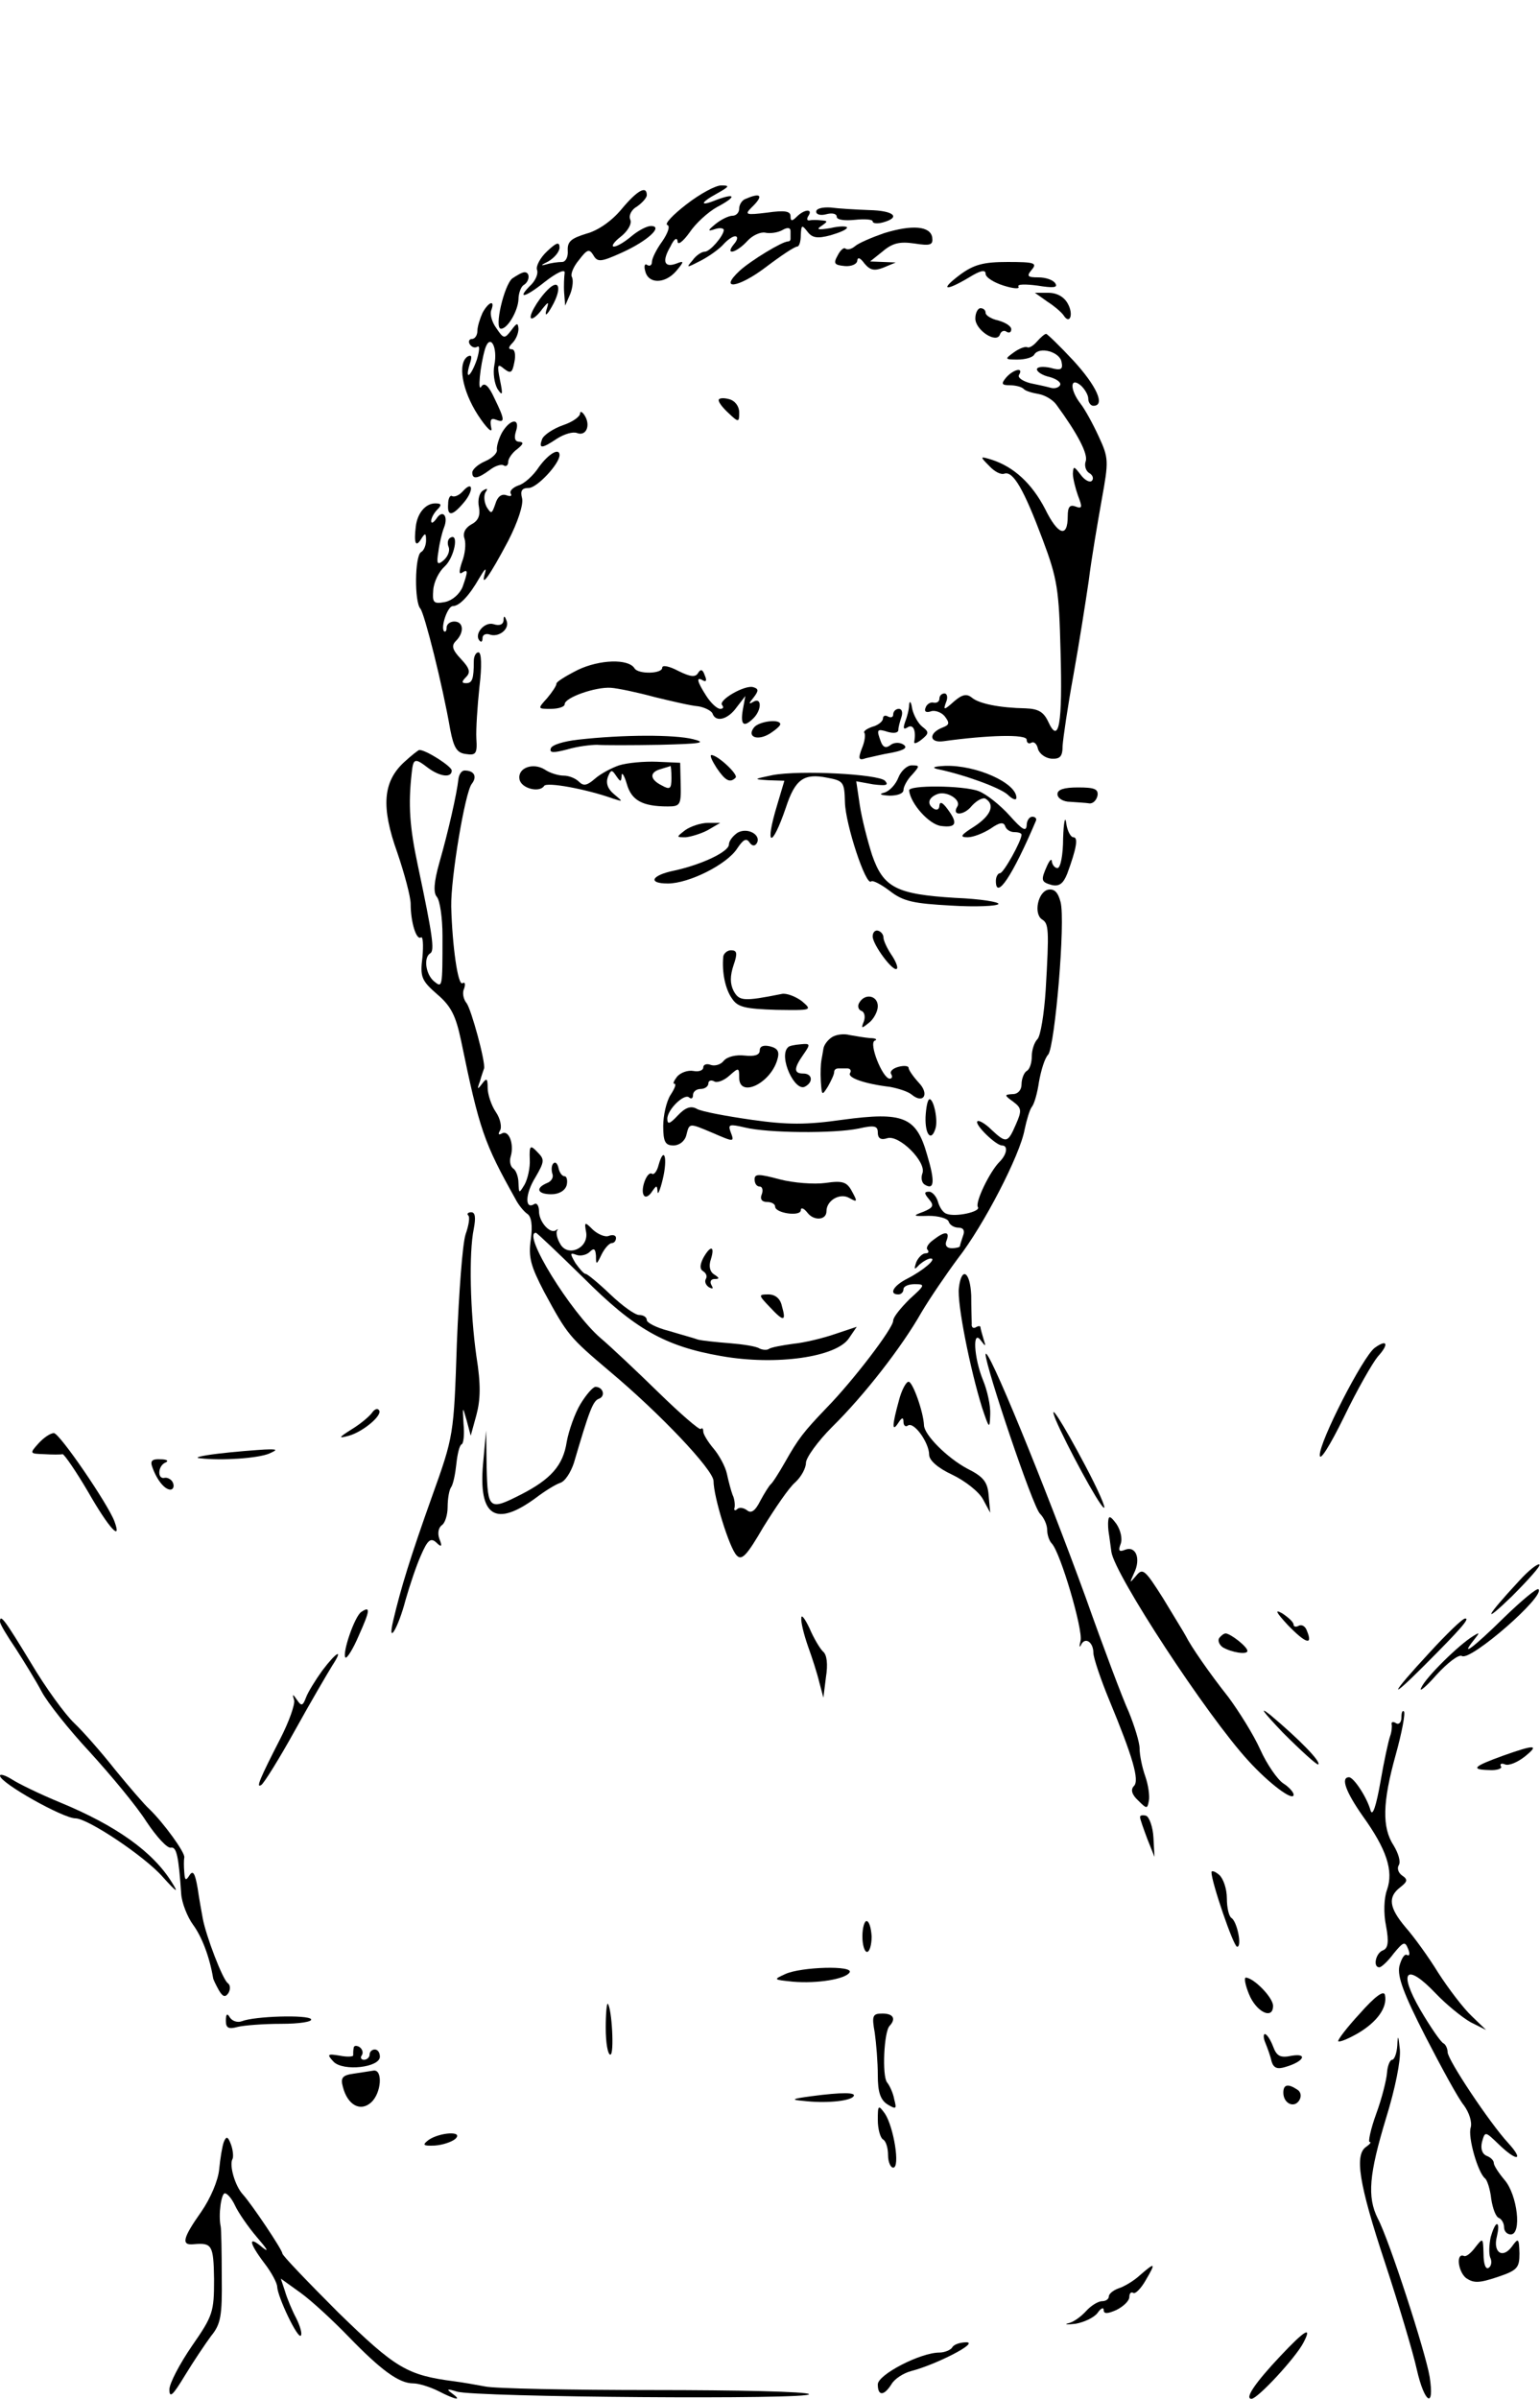 <?xml version="1.0" standalone="no"?>
<!DOCTYPE svg PUBLIC "-//W3C//DTD SVG 20010904//EN"
 "http://www.w3.org/TR/2001/REC-SVG-20010904/DTD/svg10.dtd">
<svg version="1.0" xmlns="http://www.w3.org/2000/svg"
 width="300pt" height="467pt" viewBox="0 0 300 467"
 preserveAspectRatio="xMidYMid meet">
<g transform="translate(0,467) scale(0.1,-0.1)"
fill="#000000" stroke="none">
<path d="M1337 4272 c-26 -20 -43 -38 -37 -40 6 -2 1 -16 -10 -32 -11 -15 -20
-33 -20 -40 0 -6 -4 -9 -9 -6 -5 4 -7 -2 -4 -12 6 -25 38 -25 60 0 16 19 16
21 1 15 -24 -9 -29 4 -12 33 7 15 13 19 14 10 0 -8 10 -1 23 17 12 18 36 40
54 50 38 20 37 28 -1 14 -34 -14 -33 -6 2 13 23 13 24 15 7 15 -11 0 -41 -16
-68 -37z"/>
<path d="M1211 4263 c-19 -23 -46 -42 -69 -48 -29 -9 -37 -15 -36 -33 1 -12
-4 -22 -11 -22 -8 0 -22 -2 -32 -5 -11 -3 -9 -1 5 6 12 7 22 19 22 27 0 12 -6
10 -24 -7 -14 -13 -22 -29 -20 -36 3 -7 -2 -19 -10 -28 -31 -30 -15 -28 25 4
23 18 40 26 39 18 -1 -8 -2 -25 -1 -39 l2 -25 10 23 c5 13 6 28 3 33 -3 5 3
20 14 33 16 21 20 22 28 9 8 -14 15 -13 55 5 51 23 82 52 57 52 -8 0 -25 -9
-38 -20 -13 -11 -28 -20 -34 -20 -6 0 0 9 13 19 14 11 22 25 19 33 -4 8 2 20
13 26 10 7 19 17 19 22 0 20 -19 9 -49 -27z"/>
<path d="M1453 4283 c-7 -2 -13 -11 -13 -19 0 -8 -6 -14 -13 -14 -7 0 -22 -7
-33 -16 -16 -13 -16 -15 -1 -10 9 3 17 2 17 -2 -1 -12 -27 -42 -37 -42 -6 0
-17 -7 -24 -17 -13 -15 -12 -15 17 0 17 9 36 23 43 31 8 9 18 16 23 16 6 0 5
-7 -2 -15 -19 -23 4 -18 26 6 10 11 26 18 35 16 9 -2 24 0 33 5 10 6 16 5 16
-2 0 -5 0 -12 0 -15 0 -3 -2 -5 -5 -5 -11 0 -72 -37 -94 -57 -42 -39 -3 -34
51 7 29 22 56 40 61 40 4 0 7 10 7 23 1 19 2 20 13 6 9 -12 19 -14 45 -7 17 5
32 11 32 15 0 3 -15 3 -32 -1 -24 -4 -29 -3 -18 4 13 9 13 10 0 11 -8 1 -19 1
-23 0 -5 -1 -6 3 -2 9 9 14 -8 13 -23 -2 -9 -9 -12 -9 -12 1 0 10 -11 12 -46
7 -41 -5 -44 -4 -30 10 24 23 19 30 -11 17z"/>
<path d="M1590 4258 c0 -6 9 -8 20 -5 11 3 20 1 20 -5 0 -6 15 -8 35 -6 19 2
35 1 35 -3 0 -4 9 -5 20 -2 36 10 21 23 -27 24 -27 1 -60 3 -75 5 -16 1 -28
-2 -28 -8z"/>
<path d="M1722 4216 c-23 -8 -49 -19 -56 -25 -7 -6 -15 -8 -19 -5 -3 3 -10 -3
-15 -13 -9 -16 -7 -19 14 -21 13 -1 24 4 24 11 1 7 6 5 14 -6 11 -13 19 -15
37 -8 l24 10 -25 1 -25 1 25 20 c19 16 33 19 61 15 32 -5 37 -3 35 12 -4 22
-39 25 -94 8z"/>
<path d="M1870 4135 c-40 -30 -29 -33 18 -5 21 13 32 16 32 7 0 -7 16 -17 35
-23 19 -6 32 -7 29 -2 -3 5 14 5 37 2 31 -5 40 -4 35 4 -4 7 -19 12 -33 12
-21 0 -24 2 -13 15 11 13 5 15 -47 15 -47 0 -66 -5 -93 -25z"/>
<path d="M998 4128 c-16 -13 -36 -98 -22 -98 13 0 33 35 34 57 0 12 5 25 10
28 12 7 13 25 2 25 -5 0 -15 -6 -24 -12z"/>
<path d="M1067 4106 c-21 -21 -40 -56 -31 -56 4 0 13 8 20 18 13 16 14 16 8
-3 -3 -12 2 -8 11 8 20 35 15 56 -8 33z"/>
<path d="M2040 4083 c14 -9 28 -21 32 -27 12 -19 20 2 8 23 -7 13 -21 21 -38
21 l-26 0 24 -17z"/>
<path d="M940 4061 c-5 -11 -10 -27 -10 -35 0 -9 -5 -16 -11 -16 -5 0 -7 -5
-4 -10 4 -6 10 -8 15 -5 5 3 4 -8 -1 -25 -12 -34 -24 -42 -14 -9 5 15 4 19 -4
15 -20 -13 -11 -66 20 -114 17 -26 29 -37 26 -25 -3 15 -1 20 9 16 18 -7 18
-1 -3 42 -11 24 -19 31 -25 23 -8 -15 -3 39 7 73 10 31 25 3 18 -32 -3 -15 0
-35 6 -46 10 -15 11 -12 5 17 -6 30 -5 33 8 22 13 -10 16 -8 20 13 3 14 1 25
-5 25 -7 0 -7 4 1 12 7 7 12 19 12 28 -1 12 -3 12 -14 -3 -13 -17 -15 -17 -29
4 -9 12 -13 28 -10 35 8 21 -5 17 -17 -5z"/>
<path d="M1900 4050 c0 -23 42 -50 48 -31 2 6 8 9 13 5 5 -3 9 -1 9 5 0 6 -11
13 -25 17 -14 3 -25 10 -25 15 0 5 -4 9 -10 9 -5 0 -10 -9 -10 -20z"/>
<path d="M2020 4005 c-7 -8 -15 -13 -19 -11 -3 2 -15 -2 -26 -10 -18 -13 -18
-14 7 -14 15 0 30 4 33 10 10 16 50 5 53 -15 3 -14 -1 -17 -22 -11 -14 3 -26
2 -26 -3 0 -5 11 -12 25 -15 14 -4 23 -11 20 -16 -3 -5 -11 -7 -18 -5 -7 2
-25 6 -40 9 -15 4 -25 11 -22 16 10 16 -11 11 -25 -5 -10 -12 -9 -15 7 -15 11
0 23 -3 27 -7 3 -4 17 -8 29 -10 12 -2 28 -11 35 -21 41 -56 62 -96 57 -110
-3 -8 0 -19 7 -23 7 -4 9 -11 5 -15 -4 -4 -14 1 -22 12 -13 17 -14 17 -15 2 0
-9 5 -29 10 -43 9 -23 8 -26 -5 -21 -11 4 -15 -1 -15 -19 0 -43 -19 -37 -44
14 -26 50 -61 82 -104 96 -23 7 -24 7 -5 -12 10 -11 23 -18 30 -15 17 5 38
-32 74 -128 29 -77 32 -98 35 -218 4 -141 -3 -183 -24 -137 -9 19 -19 25 -44
26 -51 1 -91 9 -105 21 -10 8 -19 6 -35 -8 -19 -17 -21 -17 -15 -1 4 9 2 17
-3 17 -6 0 -10 -5 -10 -10 0 -6 -5 -9 -11 -8 -6 2 -14 -3 -16 -10 -3 -7 1 -10
10 -7 7 3 20 -1 27 -9 10 -13 10 -17 -3 -22 -29 -11 -27 -31 1 -27 87 12 162
14 162 3 0 -6 4 -9 9 -6 5 3 11 -2 13 -12 3 -10 15 -18 26 -19 17 -1 22 4 22
25 1 15 10 77 21 137 11 61 24 144 30 185 5 41 17 111 25 156 14 77 14 82 -6
125 -11 24 -27 53 -35 63 -21 27 -21 53 0 36 8 -7 15 -19 15 -26 0 -8 5 -14
10 -14 24 0 6 39 -39 88 -26 28 -51 52 -53 52 -3 0 -11 -7 -18 -15z"/>
<path d="M1400 3891 c0 -5 9 -16 20 -26 19 -18 20 -17 20 2 0 12 -8 23 -20 26
-11 3 -20 2 -20 -2z"/>
<path d="M1130 3865 c0 -6 -15 -17 -34 -23 -19 -7 -37 -19 -40 -27 -7 -19 -1
-19 29 1 14 9 31 14 39 11 18 -7 27 15 15 34 -5 8 -9 9 -9 4z"/>
<path d="M978 3828 c-7 -13 -11 -28 -10 -34 1 -6 -9 -16 -23 -22 -14 -6 -25
-16 -25 -22 0 -14 11 -12 34 5 10 8 23 12 27 9 5 -3 9 0 9 7 0 6 8 18 18 25
11 9 13 13 4 14 -9 0 -11 7 -7 20 9 27 -11 25 -27 -2z"/>
<path d="M1050 3761 c-11 -17 -29 -33 -40 -36 -11 -4 -18 -11 -15 -16 3 -5 -1
-6 -9 -3 -9 3 -17 -3 -21 -17 -7 -20 -8 -20 -17 -6 -5 10 -6 22 -2 29 5 7 3 8
-5 3 -7 -4 -11 -18 -8 -32 3 -16 -1 -27 -15 -34 -12 -7 -17 -17 -13 -28 3 -10
1 -30 -5 -45 -6 -18 -6 -25 0 -21 12 8 12 3 1 -28 -6 -14 -20 -26 -34 -29 -22
-4 -25 -2 -23 23 1 16 11 36 22 46 19 17 29 67 11 56 -5 -3 -6 -11 -3 -18 3
-8 -2 -19 -10 -26 -12 -10 -14 -7 -10 17 2 16 7 37 11 47 9 23 -3 36 -15 17
-6 -8 -10 -10 -10 -4 0 5 5 15 12 22 9 9 8 12 -4 12 -19 0 -35 -19 -38 -45 -4
-33 0 -41 10 -25 8 13 10 13 10 -2 0 -9 -4 -20 -10 -23 -12 -8 -13 -97 -1
-110 8 -10 43 -148 58 -235 7 -36 13 -46 31 -48 19 -3 22 1 20 30 -1 18 2 63
6 101 5 41 4 67 -2 67 -5 0 -9 -8 -9 -17 0 -35 -3 -43 -15 -43 -9 0 -9 3 0 12
9 9 7 17 -10 35 -17 18 -19 26 -10 35 17 17 15 38 -3 38 -8 0 -15 -5 -15 -12
0 -6 -2 -9 -5 -7 -7 8 7 49 17 49 13 0 32 20 52 55 10 17 14 21 11 10 -10 -33
9 -6 45 62 19 37 30 71 27 83 -4 15 0 20 13 20 16 0 60 47 60 64 0 15 -21 3
-40 -23z"/>
<path d="M902 3714 c-7 -8 -16 -12 -21 -10 -4 3 -8 -4 -8 -15 -2 -25 8 -24 30
2 20 23 19 45 -1 23z"/>
<path d="M981 3462 c-1 -8 -8 -11 -20 -7 -18 5 -39 -21 -26 -33 3 -3 5 0 5 6
0 6 6 9 13 7 18 -7 40 10 34 26 -4 11 -6 11 -6 1z"/>
<path d="M1126 3366 c-24 -12 -43 -24 -42 -27 0 -4 -8 -16 -18 -28 -19 -21
-19 -21 7 -21 15 0 27 4 27 9 0 13 60 34 90 32 14 -1 52 -9 85 -18 33 -8 71
-17 85 -18 13 -2 26 -9 28 -14 6 -18 30 -12 47 12 l17 22 -5 -27 c-5 -30 2
-35 21 -16 16 16 16 41 0 32 -10 -6 -10 -4 0 8 10 13 10 17 0 20 -16 6 -71
-26 -61 -35 3 -4 2 -7 -4 -7 -6 0 -18 11 -27 25 -18 28 -21 39 -6 30 6 -3 7 1
3 10 -4 12 -8 13 -13 5 -5 -9 -15 -8 -39 4 -17 9 -31 12 -31 6 0 -12 -47 -13
-54 -1 -12 19 -68 17 -110 -3z"/>
<path d="M1771 3298 c0 -9 -4 -24 -8 -34 -4 -12 -3 -15 5 -10 11 7 17 -6 13
-28 -1 -5 5 -3 14 4 15 12 15 15 2 25 -8 6 -17 22 -20 35 -2 14 -5 17 -6 8z"/>
<path d="M1740 3279 c0 -5 -4 -7 -10 -4 -5 3 -10 2 -10 -4 0 -5 -9 -13 -21
-16 -11 -4 -18 -9 -15 -12 2 -3 1 -16 -5 -30 -8 -21 -6 -24 8 -19 10 2 33 8
52 11 24 5 30 10 20 16 -7 4 -18 4 -25 -2 -8 -6 -14 -4 -18 7 -9 24 -8 26 14
19 11 -3 20 -2 20 4 0 5 3 16 6 25 3 9 1 16 -5 16 -6 0 -11 -5 -11 -11z"/>
<path d="M1469 3254 c-15 -19 7 -27 31 -12 11 7 20 15 20 18 0 11 -41 6 -51
-6z"/>
<path d="M1126 3230 c-27 -3 -51 -10 -53 -17 -3 -9 5 -9 32 -2 20 6 46 9 58 9
12 -1 67 -1 122 0 81 2 93 4 65 11 -36 9 -136 9 -224 -1z"/>
<path d="M787 3186 c-41 -38 -45 -87 -13 -176 14 -41 26 -86 26 -100 0 -35 11
-71 20 -65 4 3 5 -15 3 -38 -5 -39 -2 -46 29 -73 27 -23 36 -42 46 -89 36
-175 45 -200 106 -309 6 -12 17 -25 23 -29 8 -5 11 -22 7 -50 -5 -35 0 -52 26
-102 46 -85 49 -88 128 -155 99 -83 201 -191 202 -213 0 -31 31 -131 45 -145
10 -11 20 0 52 55 23 37 50 77 62 87 12 11 21 28 21 38 0 10 23 42 51 70 63
62 136 156 174 223 16 27 48 74 71 105 50 64 121 201 130 251 4 19 10 39 14
44 5 6 11 28 14 49 4 22 11 46 18 53 13 17 34 260 24 297 -5 19 -12 26 -24 24
-20 -4 -29 -47 -12 -58 13 -8 14 -19 7 -138 -3 -46 -10 -89 -16 -95 -6 -6 -11
-21 -11 -33 0 -13 -4 -26 -10 -29 -5 -3 -10 -15 -10 -26 0 -11 -7 -19 -17 -19
-17 -1 -17 -2 1 -15 16 -12 17 -17 5 -44 -16 -37 -19 -37 -48 -10 -12 12 -25
19 -27 16 -6 -6 36 -47 48 -47 12 0 10 -17 -5 -32 -19 -19 -48 -79 -42 -88 6
-9 -44 -20 -61 -13 -7 2 -14 13 -17 24 -3 10 -11 19 -17 19 -10 0 -10 -3 0
-15 10 -12 8 -16 -11 -24 -22 -8 -21 -9 10 -8 19 0 37 -5 39 -11 2 -7 11 -12
19 -12 10 0 13 -6 9 -16 -3 -9 -6 -18 -6 -20 0 -2 -7 -4 -16 -4 -10 0 -14 6
-10 15 7 18 -3 19 -26 1 -10 -7 -15 -16 -11 -19 3 -4 2 -7 -4 -7 -6 0 -14 -8
-18 -17 -5 -15 -4 -16 6 -5 7 6 17 12 22 12 13 0 -14 -23 -45 -39 -28 -14 -37
-31 -18 -31 6 0 10 5 10 10 0 6 10 10 22 10 21 0 20 -2 -10 -29 -17 -17 -32
-35 -32 -42 0 -15 -79 -118 -130 -170 -45 -47 -55 -60 -81 -106 -12 -21 -24
-40 -28 -43 -3 -3 -12 -17 -20 -32 -10 -20 -18 -25 -26 -18 -7 5 -15 6 -19 2
-4 -4 -7 -2 -5 3 1 6 0 17 -4 25 -3 8 -8 27 -11 41 -3 14 -15 36 -26 49 -11
13 -20 28 -20 33 0 6 -2 8 -5 5 -3 -2 -40 30 -82 71 -43 42 -94 90 -113 106
-58 50 -154 205 -126 205 2 0 44 -40 93 -88 99 -99 158 -133 268 -152 107 -19
225 -2 249 35 l15 22 -42 -14 c-23 -8 -60 -17 -81 -19 -22 -3 -44 -7 -48 -10
-4 -3 -13 -2 -19 1 -6 4 -32 8 -57 10 -26 2 -54 5 -62 7 -8 3 -34 10 -57 17
-24 6 -43 16 -43 21 0 6 -7 10 -15 10 -8 0 -33 18 -56 40 -23 22 -45 40 -48
40 -4 0 -12 10 -20 21 -11 19 -11 21 2 16 8 -3 20 0 26 6 8 8 11 6 12 -8 0
-18 1 -18 11 3 6 12 15 22 20 22 4 0 8 4 8 10 0 5 -6 7 -14 4 -7 -3 -21 3 -31
12 -16 16 -17 16 -13 -6 4 -31 -37 -48 -51 -21 -6 10 -8 21 -6 25 3 3 2 4 -2
1 -11 -8 -33 16 -33 37 0 10 -4 17 -9 14 -19 -12 -18 20 2 52 18 31 18 35 4
49 -14 15 -16 13 -15 -14 1 -16 -4 -38 -10 -49 -11 -18 -11 -18 -12 3 0 12 -5
25 -10 28 -6 4 -8 15 -5 24 7 24 -4 53 -18 44 -6 -3 -7 -1 -3 6 4 6 1 23 -8
36 -9 13 -16 35 -16 47 0 19 -2 20 -11 8 -9 -12 -10 -11 -4 5 3 11 7 22 8 25
3 13 -25 115 -34 127 -6 7 -9 20 -5 28 3 9 2 14 -3 11 -9 -6 -20 73 -22 149
-1 56 27 223 40 239 11 14 5 26 -14 26 -6 0 -11 -8 -12 -17 -3 -28 -20 -103
-37 -162 -11 -39 -12 -59 -5 -67 6 -7 11 -41 11 -76 0 -102 0 -102 -17 -88
-16 14 -20 46 -7 54 9 5 5 34 -24 171 -16 75 -19 118 -12 180 3 29 6 30 32 10
23 -17 46 -20 46 -5 0 8 -50 40 -63 40 -2 0 -16 -11 -30 -24z"/>
<path d="M1396 3175 c17 -25 26 -30 37 -19 6 6 -35 44 -47 44 -4 0 1 -11 10
-25z"/>
<path d="M1206 3180 c-15 -5 -37 -17 -47 -26 -15 -13 -22 -15 -31 -6 -7 7 -20
12 -30 12 -10 0 -27 5 -37 12 -23 14 -53 3 -49 -19 3 -18 39 -27 48 -13 5 8
82 -6 135 -25 19 -6 19 -6 1 9 -12 10 -16 21 -12 33 6 15 8 15 16 3 9 -13 10
-13 11 0 0 8 5 1 10 -16 9 -32 30 -44 80 -44 24 0 26 3 25 43 l-1 42 -45 2
c-25 1 -58 -2 -74 -7z m102 -25 c0 -21 -3 -23 -19 -14 -24 12 -24 26 -1 32 9
3 18 5 18 6 1 0 2 -10 2 -24z"/>
<path d="M1750 3156 c-5 -13 -17 -26 -27 -29 -12 -3 -8 -5 10 -6 15 0 27 4 27
11 0 6 7 20 17 30 15 17 15 18 -1 18 -9 0 -21 -11 -26 -24z"/>
<path d="M1825 3173 c53 -11 122 -36 138 -50 9 -9 17 -12 17 -6 0 29 -79 64
-139 62 -20 -1 -27 -3 -16 -6z"/>
<path d="M1505 3161 c-38 -8 -38 -8 -8 -10 l31 -1 -14 -47 c-25 -82 -11 -87
17 -5 18 55 35 67 80 58 32 -6 34 -8 35 -48 1 -43 41 -164 51 -154 3 3 20 -6
37 -19 26 -20 46 -24 119 -28 48 -3 89 -1 92 3 2 4 -35 10 -84 12 -115 7 -140
20 -162 83 -9 28 -20 71 -24 97 l-7 47 33 -6 c25 -3 31 -2 23 7 -13 13 -165
21 -219 11z"/>
<path d="M1771 3131 c3 -26 39 -66 62 -69 30 -4 34 5 12 34 -9 12 -14 14 -15
6 0 -7 -4 -10 -10 -7 -15 9 -12 22 6 29 18 7 47 -11 39 -24 -12 -19 13 -18 28
1 10 11 22 17 27 14 19 -12 10 -33 -22 -54 -27 -17 -29 -21 -13 -21 11 0 31 8
45 17 17 12 25 13 28 5 2 -7 10 -12 18 -12 8 0 14 -2 14 -5 0 -12 -35 -75 -42
-75 -4 0 -8 -7 -8 -15 0 -39 33 11 78 117 2 4 -1 8 -7 8 -6 0 -11 -8 -11 -17
-1 -13 -9 -8 -33 19 -18 20 -45 42 -61 48 -30 11 -137 12 -135 1z"/>
<path d="M2060 3124 c0 -8 11 -15 25 -15 14 -1 31 -2 37 -3 7 -1 14 6 16 15 2
13 -6 16 -38 16 -27 0 -40 -4 -40 -13z"/>
<path d="M2071 3038 c0 -32 -5 -58 -11 -58 -5 0 -10 6 -11 13 0 6 -4 3 -9 -8
-13 -29 -12 -32 9 -38 14 -3 22 2 30 22 18 49 22 71 12 71 -5 0 -12 12 -14 28
-2 15 -5 1 -6 -30z"/>
<path d="M1335 3054 c-18 -14 -18 -14 1 -14 10 1 30 7 43 14 l24 14 -24 0
c-14 0 -34 -7 -44 -14z"/>
<path d="M1437 3049 c-9 -6 -17 -16 -17 -23 0 -14 -52 -39 -107 -51 -44 -9
-52 -25 -12 -25 41 0 115 37 135 68 12 18 18 21 24 12 5 -7 10 -8 14 -2 10 16
-17 32 -37 21z"/>
<path d="M1700 2847 c0 -16 40 -70 47 -63 3 2 -2 15 -11 28 -8 12 -15 27 -15
33 0 5 -4 11 -10 13 -6 2 -11 -3 -11 -11z"/>
<path d="M1409 2808 c-3 -31 4 -64 17 -82 11 -17 26 -20 86 -22 70 -1 71 -1
50 17 -12 9 -30 16 -39 14 -75 -15 -83 -14 -94 6 -7 14 -7 29 0 50 8 23 7 29
-5 29 -7 0 -14 -6 -15 -12z"/>
<path d="M1674 2718 c-4 -6 -2 -14 4 -16 6 -2 8 -11 5 -20 -6 -15 -5 -15 10
-3 9 7 17 22 17 32 0 21 -25 26 -36 7z"/>
<path d="M1621 2651 c-8 -5 -16 -15 -17 -23 -1 -7 -3 -17 -4 -23 -1 -5 -2 -23
-1 -40 2 -28 2 -29 14 -10 6 11 12 23 12 28 0 4 3 7 8 7 4 0 12 0 18 0 5 0 8
-4 5 -9 -6 -9 28 -21 78 -27 16 -3 35 -9 42 -15 23 -19 35 1 14 23 -11 12 -20
25 -20 29 0 4 -9 5 -20 2 -11 -3 -17 -9 -14 -14 3 -5 2 -9 -3 -9 -14 1 -41 69
-29 74 6 2 2 5 -9 5 -11 1 -29 4 -40 6 -11 3 -26 1 -34 -4z"/>
<path d="M1480 2625 c0 -9 -10 -12 -29 -10 -17 2 -34 -2 -41 -10 -6 -8 -18
-11 -26 -8 -8 3 -14 0 -14 -5 0 -6 -9 -9 -19 -7 -11 2 -25 -3 -32 -11 -6 -8
-9 -14 -5 -14 4 0 0 -10 -8 -22 -8 -13 -14 -40 -14 -60 0 -31 4 -38 20 -38 11
0 22 8 25 20 6 24 5 24 50 5 44 -19 44 -19 36 2 -5 14 -2 15 28 8 45 -11 174
-12 222 -2 31 7 37 5 37 -8 0 -11 6 -15 18 -11 23 8 77 -46 69 -68 -3 -8 -2
-18 4 -22 19 -12 21 5 5 58 -21 74 -46 84 -165 68 -70 -10 -107 -10 -177 0
-49 7 -97 16 -106 21 -12 7 -23 3 -38 -13 -15 -16 -20 -18 -20 -6 0 18 34 51
43 41 4 -3 7 -1 7 5 0 7 7 12 15 12 8 0 15 5 15 11 0 5 5 7 11 4 5 -4 19 1 30
11 18 16 19 16 19 -4 0 -40 60 -12 74 34 5 16 2 23 -14 27 -13 3 -20 0 -20 -8z"/>
<path d="M1535 2631 c-19 -18 14 -89 34 -76 16 9 13 25 -4 25 -19 0 -19 10 0
37 14 20 14 22 -5 20 -12 -1 -23 -3 -25 -6z"/>
<path d="M1803 2495 c-1 -34 11 -48 19 -23 6 16 -3 58 -11 58 -4 0 -7 -16 -8
-35z"/>
<path d="M1283 2402 c-3 -12 -9 -20 -13 -17 -10 6 -24 -34 -15 -43 3 -4 10 0
15 8 9 13 10 13 11 0 0 -8 5 3 10 24 10 41 3 67 -8 28z"/>
<path d="M1078 2405 c-4 -4 -4 -13 -2 -20 3 -7 -2 -15 -10 -18 -24 -10 -19
-22 8 -22 15 0 27 7 30 18 2 9 0 17 -4 17 -5 0 -10 7 -12 16 -2 9 -6 13 -10 9z"/>
<path d="M1470 2374 c0 -8 4 -14 10 -14 5 0 7 -7 4 -15 -4 -9 0 -15 10 -15 9
0 16 -4 16 -9 0 -13 50 -20 50 -7 0 6 6 4 13 -5 12 -16 37 -15 37 3 0 21 26
36 44 26 16 -9 17 -8 6 12 -10 19 -18 22 -52 17 -22 -3 -62 0 -89 7 -41 11
-49 11 -49 0z"/>
<path d="M912 2304 c4 -3 1 -20 -5 -37 -6 -18 -13 -113 -17 -212 -6 -180 -6
-180 -49 -300 -41 -115 -60 -176 -75 -240 -12 -51 10 -14 24 40 8 28 21 67 30
87 13 30 19 35 30 25 10 -10 12 -8 6 7 -4 11 -2 22 5 27 6 4 11 20 11 35 0 16
3 34 7 39 4 6 8 26 10 45 2 19 6 36 10 38 4 1 6 19 4 40 -2 35 -2 35 6 7 l8
-30 11 40 c8 30 9 59 0 115 -12 85 -15 200 -5 248 4 21 3 32 -5 32 -6 0 -9 -3
-6 -6z"/>
<path d="M1370 2221 c-7 -14 -7 -22 0 -26 6 -4 8 -10 5 -15 -3 -5 0 -12 6 -16
8 -4 9 -3 5 4 -4 7 -1 12 6 12 10 0 10 2 -1 9 -8 5 -11 16 -6 30 8 26 -1 27
-15 2z"/>
<path d="M1868 2163 c-4 -30 22 -159 45 -233 14 -42 15 -43 16 -14 1 17 -6 48
-14 67 -18 44 -21 101 -4 77 9 -12 10 -12 5 3 -3 10 -6 21 -6 23 0 3 -4 3 -9
0 -5 -3 -9 0 -8 7 0 6 -1 31 -1 55 -2 47 -19 57 -24 15z"/>
<path d="M1500 2125 c27 -29 32 -28 23 3 -3 14 -13 22 -26 22 -20 0 -20 -1 3
-25z"/>
<path d="M2678 2046 c-23 -17 -108 -183 -107 -209 0 -13 20 19 47 74 26 54 56
106 66 118 22 24 19 35 -6 17z"/>
<path d="M1920 2033 c0 -23 92 -297 106 -310 8 -8 14 -22 14 -32 0 -9 4 -21 9
-26 17 -18 61 -168 56 -189 -3 -12 -2 -15 1 -8 8 16 24 5 24 -16 0 -9 14 -51
31 -92 46 -111 59 -156 48 -167 -7 -7 -4 -17 8 -28 17 -17 18 -17 21 -1 2 9
-1 31 -7 48 -6 17 -11 41 -11 54 0 12 -10 44 -21 71 -12 26 -50 127 -84 223
-79 217 -194 498 -195 473z"/>
<path d="M1751 1943 c-13 -47 -14 -63 -1 -43 7 11 10 11 10 2 0 -7 4 -11 9 -7
12 7 41 -34 41 -57 0 -11 17 -26 45 -39 25 -12 52 -33 60 -48 l14 -26 -3 33
c-2 27 -10 37 -42 53 -39 21 -83 65 -84 84 -1 26 -22 85 -30 85 -5 0 -14 -17
-19 -37z"/>
<path d="M1131 1937 c-11 -18 -23 -52 -27 -74 -7 -46 -31 -73 -90 -103 -61
-31 -64 -29 -66 53 l-1 72 -6 -65 c-9 -102 24 -124 103 -66 17 13 38 26 47 29
10 3 21 21 27 39 30 102 37 121 49 125 13 5 8 23 -7 23 -5 0 -18 -15 -29 -33z"/>
<path d="M725 1920 c-4 -6 -21 -21 -39 -32 -27 -17 -28 -19 -6 -13 28 8 67 41
58 50 -3 4 -9 1 -13 -5z"/>
<path d="M2057 1905 c20 -47 83 -164 93 -170 6 -4 -10 33 -36 82 -45 85 -74
130 -57 88z"/>
<path d="M75 1860 c-18 -20 -17 -20 11 -21 16 -1 32 -1 36 0 3 0 26 -33 50
-74 40 -70 66 -98 51 -57 -12 33 -107 172 -118 172 -7 0 -20 -9 -30 -20z"/>
<path d="M425 1840 c-33 -4 -49 -8 -35 -9 42 -5 112 0 134 9 18 8 17 9 -9 8
-16 -1 -57 -4 -90 -8z"/>
<path d="M297 1813 c9 -25 24 -43 35 -43 5 0 8 6 5 13 -2 6 -10 11 -16 10 -15
-4 -14 24 2 30 6 3 2 6 -10 6 -17 1 -21 -3 -16 -16z"/>
<path d="M2159 1710 c-1 -8 0 -19 1 -25 1 -5 3 -22 5 -36 6 -44 186 -319 267
-407 40 -44 88 -80 88 -66 0 5 -9 15 -20 22 -11 7 -32 37 -45 66 -13 29 -42
75 -62 102 -38 48 -73 99 -83 119 -3 6 -23 38 -44 73 -36 57 -40 60 -53 44
-13 -15 -13 -15 -4 5 14 28 4 54 -17 46 -12 -5 -14 -2 -9 11 4 10 0 27 -8 39
-11 15 -15 17 -16 7z"/>
<path d="M2959 1592 c-65 -70 -73 -87 -14 -30 32 32 57 60 54 62 -3 3 -21 -11
-40 -32z"/>
<path d="M2930 1521 c-60 -59 -87 -79 -59 -44 12 15 12 16 -1 8 -28 -17 -92
-80 -101 -100 -6 -11 8 0 29 24 22 24 44 41 50 37 17 -10 163 117 149 130 -3
3 -33 -22 -67 -55z"/>
<path d="M704 1532 c-13 -8 -38 -81 -31 -89 3 -2 15 17 26 43 22 49 23 58 5
46z"/>
<path d="M2509 1506 c35 -36 49 -40 37 -11 -3 9 -10 13 -16 10 -5 -3 -10 -2
-10 2 0 5 -10 14 -22 22 -16 9 -12 2 11 -23z"/>
<path d="M1561 1520 c-1 -8 5 -32 13 -55 8 -22 18 -53 22 -70 l8 -30 5 40 c4
25 2 44 -6 50 -6 6 -18 26 -26 45 -9 19 -16 28 -16 20z"/>
<path d="M0 1513 c0 -5 14 -28 31 -53 16 -25 39 -62 50 -83 11 -21 53 -74 94
-118 41 -45 91 -105 110 -135 20 -30 41 -53 48 -51 11 2 15 -17 20 -90 1 -17
12 -45 23 -60 17 -23 32 -62 39 -103 0 -3 5 -13 11 -24 8 -14 13 -15 19 -6 4
7 4 15 -1 19 -10 6 -43 93 -49 126 -2 11 -7 38 -10 59 -5 29 -9 36 -16 25 -7
-11 -9 -10 -10 6 -1 11 -1 24 0 29 2 9 -40 67 -68 94 -10 9 -40 44 -67 77 -26
33 -62 74 -79 90 -18 17 -56 69 -85 118 -51 84 -60 96 -60 80z"/>
<path d="M2785 1453 c-76 -82 -83 -98 -12 -27 75 75 91 94 81 93 -5 0 -36 -30
-69 -66z"/>
<path d="M2375 1481 c-3 -5 0 -13 7 -18 17 -10 48 -15 48 -7 0 8 -32 33 -42
34 -4 0 -9 -4 -13 -9z"/>
<path d="M628 1418 c-13 -18 -28 -42 -32 -53 -6 -16 -9 -17 -17 -5 -9 13 -10
13 -6 0 2 -8 -10 -42 -27 -75 -40 -78 -48 -97 -37 -90 5 3 35 51 66 107 31 56
64 112 72 125 23 35 9 28 -19 -9z"/>
<path d="M2499 1297 c36 -36 67 -64 69 -62 6 5 -37 49 -93 96 -24 19 -14 6 24
-34z"/>
<path d="M2730 1326 c0 -9 -5 -14 -10 -11 -6 4 -10 3 -9 -2 1 -4 0 -15 -3 -23
-3 -8 -12 -49 -19 -90 -8 -45 -15 -67 -19 -55 -7 26 -33 65 -42 65 -17 0 -6
-29 27 -76 46 -64 60 -106 47 -143 -6 -16 -7 -46 -2 -70 6 -32 4 -44 -6 -48
-14 -5 -20 -33 -7 -33 4 0 17 12 28 27 19 23 22 24 28 9 4 -9 3 -15 -2 -12 -5
3 -11 -7 -15 -22 -4 -20 8 -53 51 -137 31 -60 64 -121 75 -134 10 -14 16 -32
13 -43 -6 -18 14 -88 28 -99 4 -3 10 -21 12 -40 3 -19 9 -35 15 -37 5 -2 10
-10 10 -18 0 -8 6 -14 13 -14 22 0 13 77 -12 106 -11 13 -21 28 -21 33 0 5 -6
11 -14 14 -9 4 -12 14 -9 27 6 21 6 21 32 -4 36 -35 51 -33 19 2 -36 39 -118
162 -118 177 0 7 -4 15 -8 17 -5 2 -25 31 -45 65 -44 76 -28 93 30 32 21 -22
52 -47 68 -56 l30 -15 -28 27 c-16 15 -45 53 -65 84 -19 31 -48 71 -64 89 -32
38 -35 59 -10 78 14 11 15 15 3 23 -7 5 -10 14 -6 20 4 7 -1 23 -10 38 -23 35
-22 84 4 177 12 43 19 81 16 84 -3 3 -5 -2 -5 -12z"/>
<path d="M2928 1252 c-58 -21 -64 -27 -27 -28 15 -1 26 3 23 7 -3 5 1 7 8 4 7
-3 24 4 38 15 30 24 20 24 -42 2z"/>
<path d="M0 1213 c0 -14 123 -83 147 -83 24 0 135 -74 170 -114 27 -30 32 -33
18 -11 -37 60 -109 111 -218 156 -39 16 -82 37 -94 45 -13 8 -23 11 -23 7z"/>
<path d="M2221 1132 c0 -4 7 -23 14 -42 l14 -35 -2 37 c-1 21 -8 40 -14 43 -7
2 -13 1 -12 -3z"/>
<path d="M2360 1025 c0 -19 43 -145 50 -145 10 0 0 49 -11 56 -5 3 -9 20 -9
38 0 19 -7 39 -15 46 -8 7 -15 9 -15 5z"/>
<path d="M1680 900 c0 -16 4 -30 9 -30 5 0 9 14 9 30 -1 17 -5 30 -10 30 -4 0
-8 -13 -8 -30z"/>
<path d="M1530 827 c-24 -11 -24 -11 15 -15 47 -4 102 5 110 18 9 14 -94 11
-125 -3z"/>
<path d="M2433 788 c14 -35 47 -51 47 -23 0 16 -37 54 -53 55 -4 0 -1 -15 6
-32z"/>
<path d="M2649 750 c-25 -27 -44 -52 -42 -54 3 -2 20 5 39 16 37 22 57 50 52
74 -2 10 -19 -2 -49 -36z"/>
<path d="M1180 722 c0 -29 4 -52 9 -52 8 0 3 90 -5 99 -2 2 -4 -19 -4 -47z"/>
<path d="M440 736 c0 -14 5 -17 23 -12 12 3 50 6 85 6 35 0 61 4 58 9 -6 9
-110 6 -135 -4 -8 -3 -18 0 -23 7 -5 9 -8 8 -8 -6z"/>
<path d="M1704 713 c3 -21 6 -58 6 -83 0 -33 5 -48 19 -57 17 -10 18 -9 13 10
-2 12 -9 27 -14 33 -10 13 -6 99 5 110 13 14 7 24 -14 24 -19 0 -21 -4 -15
-37z"/>
<path d="M2465 693 c4 -10 10 -26 12 -36 4 -13 11 -16 27 -11 35 10 45 27 13
22 -23 -5 -30 -1 -37 18 -5 13 -12 24 -16 24 -3 0 -3 -8 1 -17z"/>
<path d="M2722 688 c-1 -16 -6 -28 -10 -28 -4 0 -9 -11 -10 -25 -1 -14 -10
-50 -21 -80 -11 -30 -16 -55 -13 -55 4 0 1 -4 -6 -9 -24 -15 -15 -72 36 -226
27 -82 55 -176 62 -208 15 -66 35 -78 25 -14 -8 48 -79 267 -101 308 -21 42
-17 86 16 195 18 58 29 113 27 134 -3 28 -4 30 -5 8z"/>
<path d="M689 683 c-1 -4 -1 -11 -1 -14 1 -3 -11 -4 -26 -1 -24 4 -26 3 -12
-12 19 -19 90 -11 90 10 0 8 -4 14 -10 14 -5 0 -10 -4 -10 -10 0 -5 -5 -10
-11 -10 -5 0 -8 4 -4 9 3 5 1 12 -5 16 -5 3 -11 3 -11 -2z"/>
<path d="M689 633 c-22 -3 -26 -8 -21 -26 9 -35 34 -49 55 -30 20 18 23 64 5
62 -7 -1 -25 -4 -39 -6z"/>
<path d="M2500 596 c0 -21 21 -31 31 -15 5 8 3 17 -4 21 -18 12 -27 10 -27 -6z"/>
<path d="M1580 589 c-38 -5 -40 -7 -15 -9 41 -5 88 -1 97 8 9 9 -22 9 -82 1z"/>
<path d="M1710 543 c0 -18 5 -35 10 -38 6 -3 10 -17 10 -31 0 -13 5 -24 10
-24 14 0 1 79 -16 105 -13 18 -14 17 -14 -12z"/>
<path d="M835 504 c-13 -10 -11 -12 12 -11 15 1 33 7 40 13 17 16 -30 13 -52
-2z"/>
<path d="M436 500 c-3 -8 -7 -32 -9 -53 -2 -22 -17 -57 -35 -83 -36 -51 -40
-66 -14 -63 35 3 38 -2 39 -68 0 -64 -2 -71 -43 -130 -24 -35 -44 -73 -44 -85
0 -18 7 -11 30 27 17 28 40 62 51 77 19 23 22 39 21 115 0 49 -1 93 -2 98 -5
23 1 65 8 65 5 0 14 -11 20 -24 6 -13 25 -41 43 -62 19 -22 24 -30 11 -20 -29
25 -28 11 3 -30 14 -18 25 -39 25 -46 1 -20 40 -102 46 -95 3 3 -1 18 -9 34
-8 15 -18 39 -22 53 l-8 24 39 -28 c22 -16 63 -54 93 -85 63 -65 98 -91 126
-91 11 0 33 -7 49 -15 33 -17 48 -20 26 -4 -11 8 -9 9 10 3 35 -11 692 -16
686 -5 -3 5 -140 8 -303 8 -164 0 -311 3 -328 7 -16 3 -44 8 -60 10 -92 12
-114 25 -226 134 -60 60 -109 111 -109 115 0 7 -59 95 -77 115 -15 16 -27 57
-20 69 2 4 1 17 -3 28 -6 16 -9 17 -14 5z"/>
<path d="M2904 315 c-3 -14 -4 -32 -1 -40 4 -8 2 -17 -3 -20 -6 -4 -10 8 -10
27 -1 32 -1 32 -16 13 -8 -11 -18 -19 -22 -17 -16 7 -12 -30 4 -43 15 -10 25
-10 61 2 39 13 43 18 43 46 -1 30 -2 31 -15 13 -18 -24 -37 -11 -29 20 3 13 4
24 0 24 -3 0 -8 -11 -12 -25z"/>
<path d="M2220 240 c-12 -11 -31 -22 -41 -25 -11 -4 -19 -11 -19 -16 0 -5 -6
-9 -13 -9 -8 0 -22 -9 -31 -19 -10 -11 -25 -22 -35 -24 -9 -2 -2 -3 14 -1 17
3 36 12 43 21 6 9 12 12 12 6 0 -8 7 -8 25 0 14 7 25 18 25 25 0 7 3 11 8 8 4
-2 15 9 24 25 20 34 19 36 -12 9z"/>
<path d="M2494 83 c-49 -52 -70 -83 -56 -83 12 0 86 80 101 109 18 34 3 25
-45 -26z"/>
<path d="M1855 100 c-3 -5 -15 -10 -25 -10 -37 0 -120 -43 -120 -62 0 -23 12
-23 27 1 6 10 23 21 38 25 47 12 132 55 108 56 -12 0 -25 -4 -28 -10z"/>
</g>
</svg>
